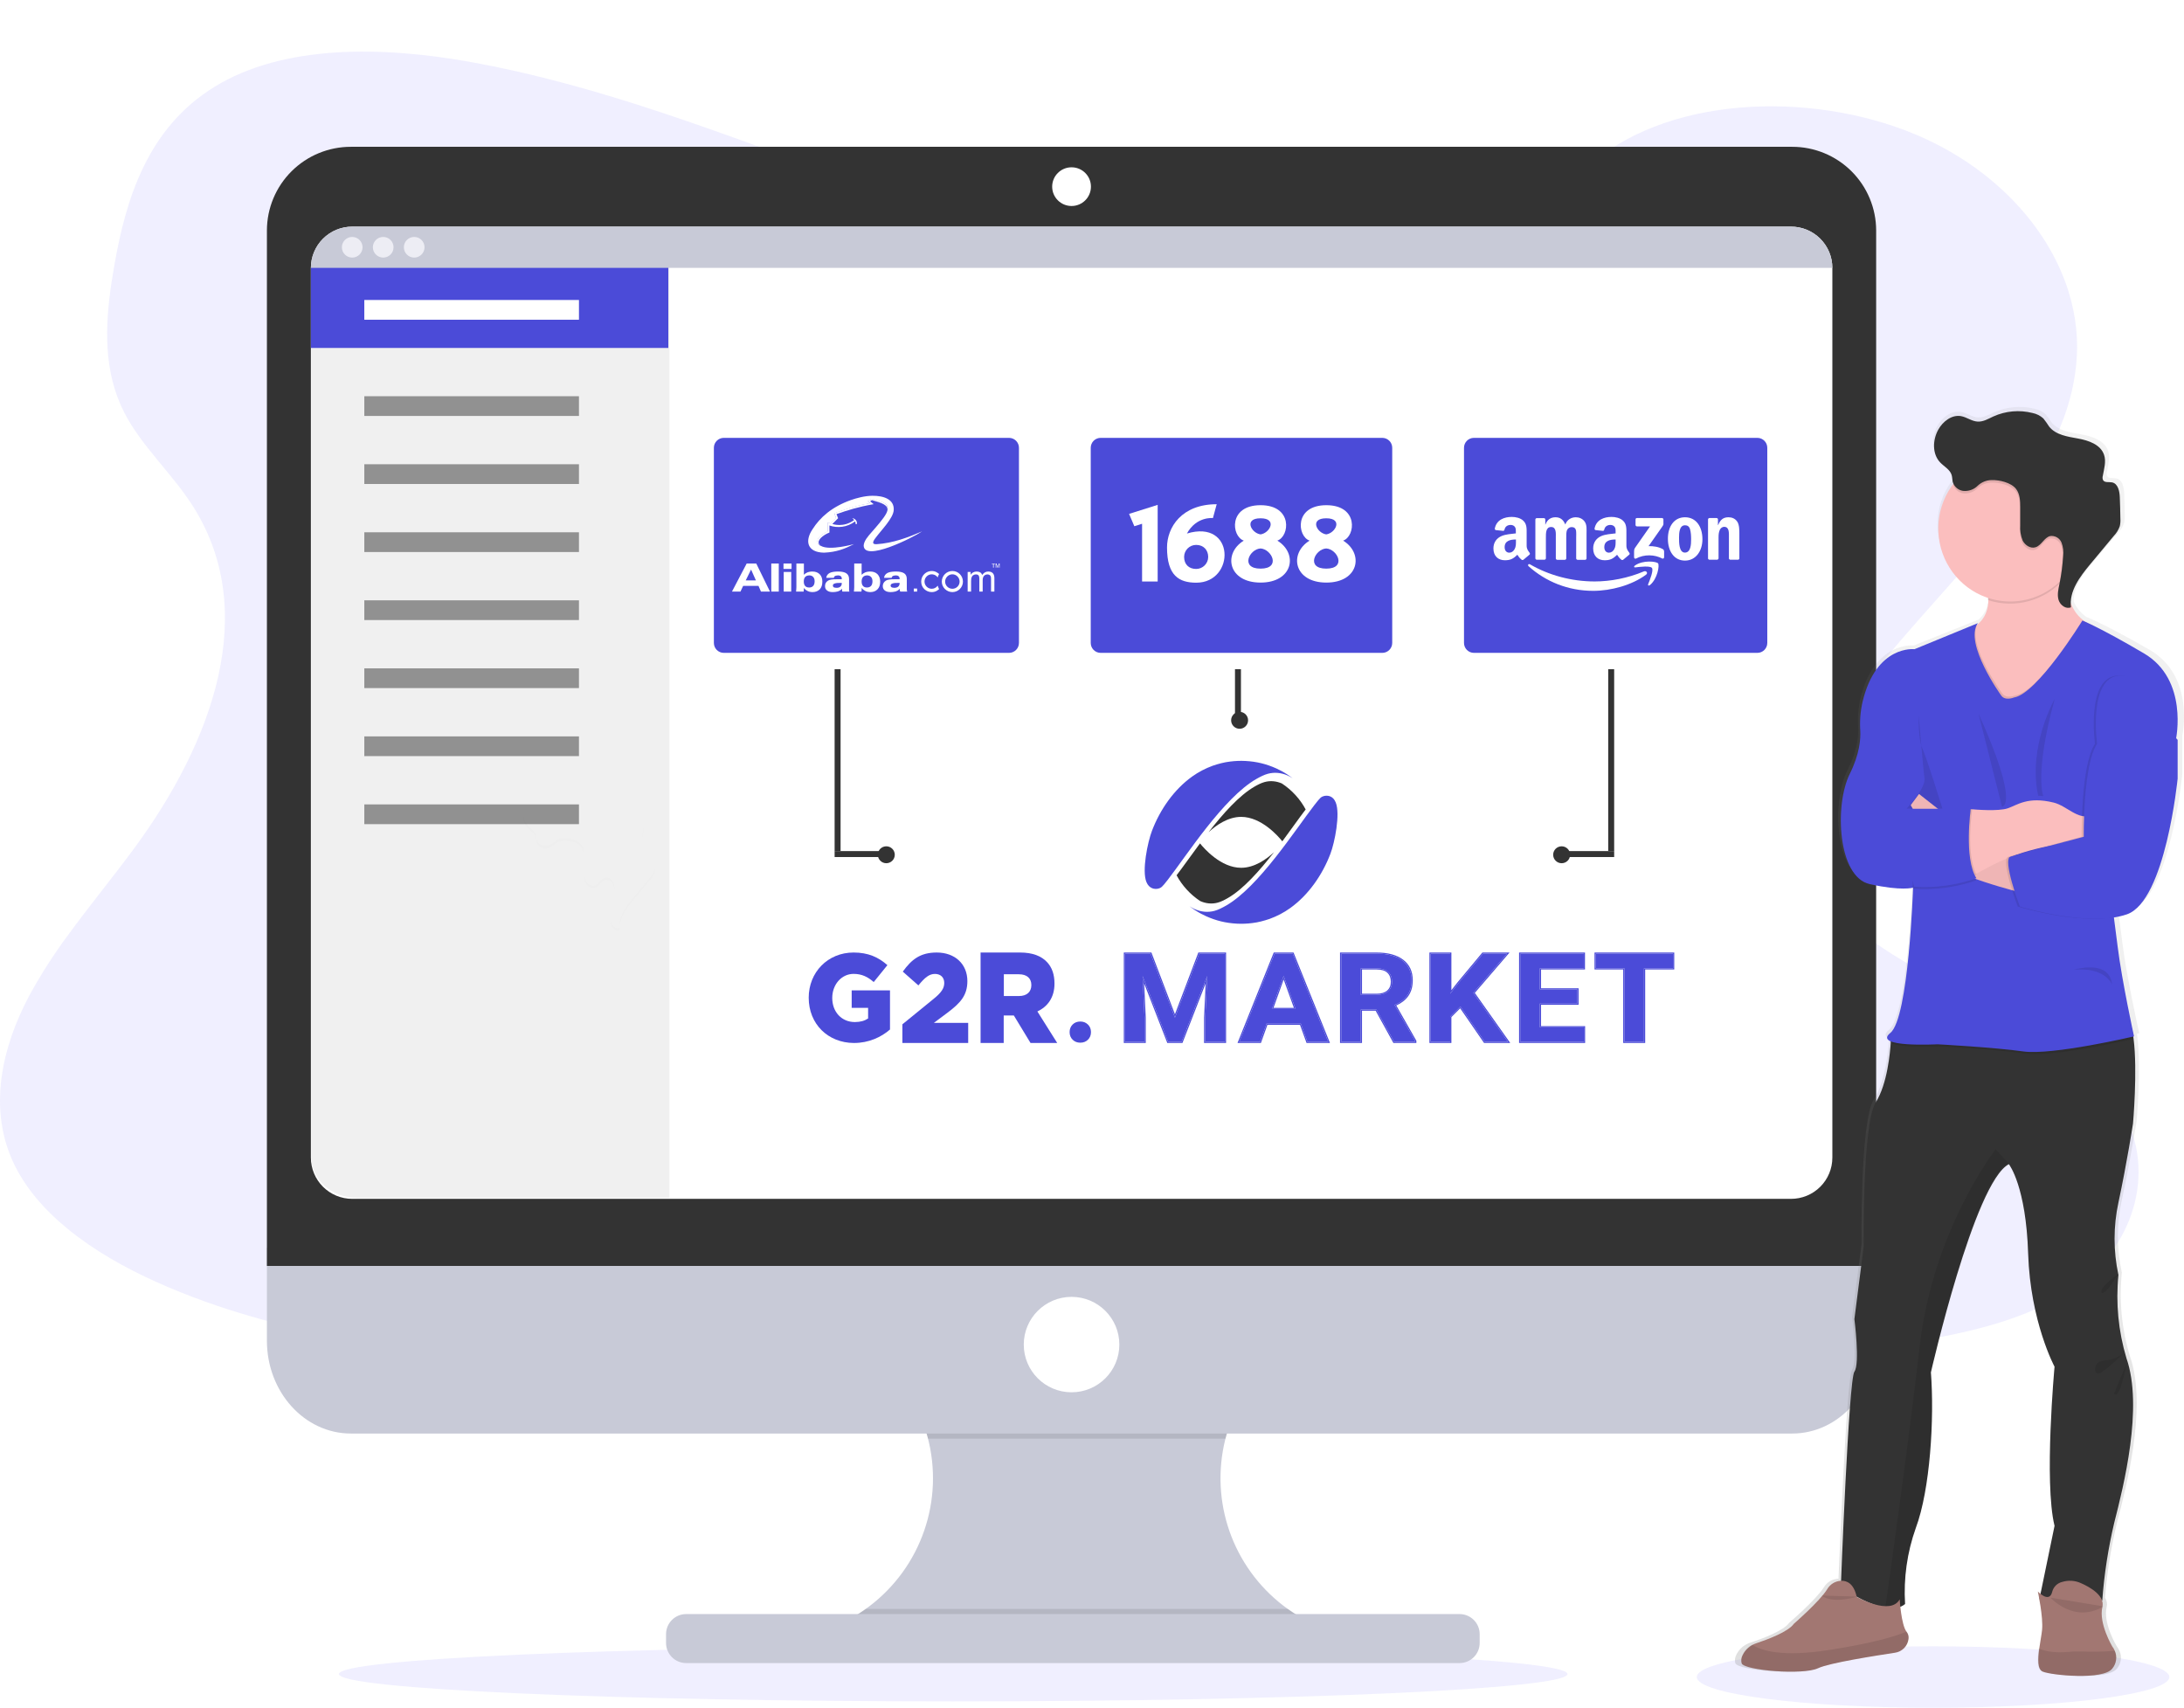 <svg width="1100" height="860" viewBox="0 0 1100 860" fill="none" xmlns="http://www.w3.org/2000/svg">
<g clip-path="url(#clip0)">
<path opacity="0.1" d="M1048.26 645.912C1047.19 646.69 1046.21 647.446 1045.16 648.181C1041.3 650.905 1037.26 653.364 1033.07 655.542C1011.12 667.099 984.048 672.744 957.684 676.579C898.555 685.185 838.189 686.857 778.078 688.498C615.66 692.95 452.847 697.392 290.824 687.134C226.809 683.087 161.385 676.312 103.376 655.542C95.061 652.573 86.91 649.3 78.922 645.721C62.758 638.467 47.234 629.637 34.325 619.092C22.194 609.207 12.357 597.852 6.478 584.942C-5.781 558.058 0.706 527.86 14.704 501.508C20.518 490.847 27.074 480.607 34.325 470.863C45.133 456.025 57.05 441.614 67.922 426.787C106.609 374.082 131.852 307.403 96.142 253.346C85.878 237.816 71.048 224.181 62.684 207.97C52.014 187.231 52.836 164.202 56.229 141.833C56.67 138.993 57.136 136.181 57.626 133.397C63.42 100.228 74.324 64.492 107.942 43.785C142.863 22.269 192.454 23.355 235.792 31.003C303.19 43.018 365.36 68.028 428.191 90.61C491.022 113.191 556.755 133.823 625.807 136.039C686.781 137.999 757.903 123.332 798.371 85.209C837.677 48.184 911.561 45.361 964.811 67.73C1001.36 83.079 1028.63 110.731 1040.14 141.833C1042.47 148.078 1044.14 154.546 1045.14 161.134C1046.06 167.156 1046.36 173.255 1046.04 179.338C1045.88 182.342 1045.57 185.314 1045.14 188.253C1036.24 249.628 972.195 298.04 933.262 352.864C914.239 379.642 900.807 411.81 913.887 440.687C933.839 484.689 1003.22 500.336 1045.12 533.079C1053 539.039 1059.95 546.148 1065.71 554.17C1086.04 583.313 1078.54 622.671 1048.26 645.912Z" fill="#6C63FF"/>
<path opacity="0.1" d="M480.095 856.872C650.965 856.872 789.482 850.701 789.482 843.089C789.482 835.477 650.965 829.306 480.095 829.306C309.225 829.306 170.708 835.477 170.708 843.089C170.708 850.701 309.225 856.872 480.095 856.872Z" fill="#6C63FF"/>
<path d="M663.724 818.846V827.176H416.997V820.412C432.044 814.846 445.098 804.949 454.508 791.973C463.918 778.996 469.259 763.524 469.857 747.516C470.454 731.507 466.281 715.681 457.864 702.042C449.448 688.402 437.167 677.562 422.577 670.895H662.049C647.785 677.414 635.723 687.925 627.323 701.151C618.923 714.378 614.546 729.753 614.724 745.414C614.901 761.074 619.624 776.347 628.322 789.381C637.019 802.414 649.316 812.65 663.724 818.846Z" fill="#C8CAD7"/>
<path opacity="0.1" d="M662.049 670.895C651.043 675.939 641.307 683.377 633.554 692.664C625.8 701.951 620.226 712.852 617.238 724.568H467.399C464.41 712.853 458.834 701.953 451.081 692.666C443.328 683.379 433.592 675.94 422.588 670.895H662.049Z" fill="black"/>
<path d="M134.433 628.459V675.22C134.433 701.039 153.36 721.97 176.715 721.97H902.672C926.027 721.97 944.954 701.039 944.954 675.22V628.459H134.433Z" fill="#C8CAD7"/>
<path opacity="0.1" d="M663.724 818.846V827.176H416.997V820.412C423.761 817.899 430.159 814.496 436.02 810.293H648.595C653.318 813.674 658.39 816.542 663.724 818.846Z" fill="black"/>
<path d="M735.122 812.892H345.599C340.001 812.892 335.463 817.422 335.463 823.011V827.452C335.463 833.041 340.001 837.572 345.599 837.572H735.122C740.72 837.572 745.258 833.041 745.258 827.452V823.011C745.258 817.422 740.72 812.892 735.122 812.892Z" fill="#C8CAD7"/>
<path d="M944.954 116.081C944.94 104.896 940.479 94.174 932.551 86.271C924.622 78.368 913.876 73.93 902.672 73.933H176.747C165.538 73.921 154.783 78.355 146.848 86.259C138.912 94.163 134.447 104.89 134.433 116.081V637.554H944.954V116.081Z" fill="#333333"/>
<path d="M922.89 134.913V582.997C922.892 585.726 922.354 588.429 921.309 590.951C920.263 593.473 918.73 595.764 916.797 597.694C914.863 599.624 912.568 601.155 910.042 602.199C907.516 603.243 904.809 603.779 902.075 603.778H177.398C174.664 603.779 171.956 603.243 169.43 602.199C166.904 601.155 164.609 599.624 162.676 597.694C160.743 595.764 159.209 593.473 158.164 590.951C157.118 588.429 156.581 585.726 156.582 582.997V134.913C156.582 129.402 158.775 124.116 162.679 120.219C166.583 116.321 171.877 114.132 177.398 114.132H902.021C904.759 114.125 907.472 114.657 910.003 115.698C912.535 116.74 914.836 118.269 916.775 120.2C918.713 122.13 920.251 124.423 921.301 126.948C922.35 129.473 922.89 132.18 922.89 134.913Z" fill="white"/>
<path d="M539.704 103.747C545.095 103.747 549.466 99.384 549.466 94.001C549.466 88.618 545.095 84.255 539.704 84.255C534.312 84.255 529.941 88.618 529.941 94.001C529.941 99.384 534.312 103.747 539.704 103.747Z" fill="white"/>
<path d="M539.704 701.199C552.998 701.199 563.774 690.44 563.774 677.169C563.774 663.897 552.998 653.139 539.704 653.139C526.411 653.139 515.634 663.897 515.634 677.169C515.634 690.44 526.411 701.199 539.704 701.199Z" fill="white"/>
<path d="M337.148 134.646V603.319H180.017C176.972 603.321 173.958 602.796 171.145 601.775C168.332 600.754 165.776 599.257 163.623 597.37C161.471 595.483 159.763 593.242 158.599 590.775C157.435 588.309 156.836 585.666 156.838 582.997V144.803L157.681 142.042L159.939 134.646H337.148Z" fill="#F0F0F0"/>
<path d="M336.615 132.091V175.23H156.582V134.914L157.34 132.091H336.615Z" fill="#4B4BD8"/>
<path d="M922.89 134.913H156.582C156.582 132.185 157.121 129.483 158.167 126.962C159.213 124.442 160.746 122.151 162.679 120.223C164.613 118.294 166.907 116.764 169.433 115.721C171.958 114.677 174.665 114.141 177.398 114.143H902.021C904.759 114.134 907.471 114.665 910.003 115.705C912.534 116.745 914.835 118.274 916.774 120.204C918.713 122.133 920.251 124.426 921.301 126.95C922.35 129.474 922.89 132.18 922.89 134.913Z" fill="#C8CAD7"/>
<path d="M177.398 129.726C180.273 129.726 182.604 127.399 182.604 124.528C182.604 121.657 180.273 119.33 177.398 119.33C174.522 119.33 172.191 121.657 172.191 124.528C172.191 127.399 174.522 129.726 177.398 129.726Z" fill="#EDEDF4"/>
<path d="M193.007 129.726C195.882 129.726 198.214 127.399 198.214 124.528C198.214 121.657 195.882 119.33 193.007 119.33C190.131 119.33 187.8 121.657 187.8 124.528C187.8 127.399 190.131 129.726 193.007 129.726Z" fill="#EDEDF4"/>
<path d="M208.616 129.726C211.491 129.726 213.822 127.399 213.822 124.528C213.822 121.657 211.491 119.33 208.616 119.33C205.74 119.33 203.409 121.657 203.409 124.528C203.409 127.399 205.74 129.726 208.616 129.726Z" fill="#EDEDF4"/>
<path d="M291.601 151.083H183.49V161.021H291.601V151.083Z" fill="white"/>
<path opacity="0.5" d="M291.601 199.548H183.49V209.486H291.601V199.548Z" fill="#333333"/>
<path opacity="0.5" d="M291.601 233.814H183.49V243.752H291.601V233.814Z" fill="#333333"/>
<path opacity="0.5" d="M291.601 268.08H183.49V278.018H291.601V268.08Z" fill="#333333"/>
<path opacity="0.5" d="M291.601 302.337H183.49V312.275H291.601V302.337Z" fill="#333333"/>
<path opacity="0.5" d="M291.601 336.604H183.49V346.542H291.601V336.604Z" fill="#333333"/>
<path opacity="0.5" d="M291.601 370.869H183.49V380.807H291.601V370.869Z" fill="#333333"/>
<path opacity="0.5" d="M291.601 405.125H183.49V415.063H291.601V405.125Z" fill="#333333"/>
<g opacity="0.1">
<path opacity="0.1" d="M323.545 421.892C323.55 421.849 323.55 421.806 323.545 421.764C324.043 419.901 324.304 417.983 324.323 416.055C324.162 417.597 323.902 419.126 323.545 420.635C323.449 421.048 323.449 421.478 323.545 421.892Z" fill="black"/>
<path opacity="0.1" d="M308.832 445.452C309.228 446.361 309.438 447.338 309.451 448.328C309.566 446.963 309.354 445.59 308.832 444.323C308.514 443.551 307.95 442.906 307.226 442.488C306.502 442.07 305.66 441.902 304.831 442.012C302.697 442.513 301.748 445.325 299.635 445.996C297.854 446.56 295.901 445.293 295.048 443.631C294.328 441.9 294.028 440.024 294.173 438.156C294.173 436.026 294.173 433.949 294.173 431.85C294.173 429.56 294.098 427.089 292.679 425.289C290.919 423.041 286.79 422.093 284.026 422.157C282.19 422.178 280.43 422.889 279.097 424.149C278.423 424.823 277.607 425.339 276.708 425.658C275.809 425.976 274.85 426.091 273.901 425.992C273.061 425.868 272.274 425.507 271.631 424.953C270.989 424.398 270.518 423.672 270.274 422.86C270.06 422.051 270.124 421.188 269.879 420.378C269.292 418.397 267.179 417.375 265.76 415.873C264.437 414.408 263.68 412.519 263.627 410.547C263.525 411.711 263.662 412.884 264.029 413.993C264.396 415.103 264.985 416.127 265.76 417.002C267.179 418.504 269.292 419.537 269.879 421.518C270.124 422.317 270.06 423.19 270.274 424C270.522 424.81 270.995 425.533 271.636 426.087C272.278 426.64 273.063 427.003 273.901 427.132C274.851 427.229 275.81 427.113 276.709 426.792C277.608 426.472 278.424 425.954 279.097 425.278C280.436 424.037 282.188 423.335 284.016 423.308C286.779 423.222 290.908 424.202 292.668 426.439C294.087 428.239 294.151 430.7 294.162 433.001C294.162 435.131 294.162 437.208 294.162 439.306C294.017 441.178 294.317 443.058 295.037 444.792C295.89 446.454 297.843 447.711 299.625 447.146C301.759 446.475 302.665 443.674 304.821 443.162C305.648 443.052 306.489 443.217 307.214 443.631C307.939 444.044 308.507 444.684 308.832 445.452Z" fill="black"/>
<path opacity="0.1" d="M329.562 438.518C329.1 439.811 328.373 440.993 327.429 441.991C324.64 445.314 321.863 448.641 319.096 451.971C315.596 456.179 311.884 461.047 312.15 466.415C312.406 461.494 315.842 457.02 319.096 453.111L327.429 443.12C328.373 442.126 329.1 440.947 329.562 439.658C329.768 438.75 329.84 437.817 329.776 436.889C329.77 437.438 329.698 437.986 329.562 438.518Z" fill="black"/>
<path opacity="0.1" d="M307.819 464.733C307.681 464.293 307.595 463.839 307.563 463.38C307.493 464.216 307.579 465.058 307.819 465.862C308.384 467.694 310.465 469.196 312.214 468.418C312.214 468.045 312.14 467.673 312.129 467.353C310.401 468.045 308.341 466.522 307.819 464.733Z" fill="black"/>
</g>
<path opacity="0.1" d="M973.601 860.067C1039.32 860.067 1092.6 853.143 1092.6 844.601C1092.6 836.059 1039.32 829.135 973.601 829.135C907.882 829.135 854.607 836.059 854.607 844.601C854.607 853.143 907.882 860.067 973.601 860.067Z" fill="#6C63FF"/>
<path d="M1082.6 327.221C1059.53 313.963 1050.75 310.678 1050.75 310.663L1050.28 310.33C1047.76 308.402 1045.76 305.879 1044.46 302.99C1044.46 302.46 1044.46 301.93 1044.46 301.476V301.627C1044.84 294.605 1049.83 288.233 1054.57 282.663C1058.62 277.911 1062.66 273.163 1066.71 268.421C1068.1 266.98 1069.17 265.256 1069.83 263.366C1070.08 262.376 1070.19 261.358 1070.16 260.339C1070.16 259.915 1070.16 259.506 1070.16 259.098C1070.16 255.556 1070 252.014 1069.88 248.503C1069.75 245.4 1068.97 241.511 1065.86 240.936C1064.25 240.603 1062.13 241.178 1061.31 239.8C1061.01 239.238 1060.93 238.585 1061.1 237.969C1061.1 237.969 1061.1 238.06 1061.1 238.105C1061.09 238.05 1061.09 237.994 1061.1 237.939C1061.69 235.551 1062.08 233.115 1062.25 230.659C1062.3 229.413 1062.13 228.167 1061.75 226.981C1059.94 221.85 1053.77 219.746 1048.31 218.778C1042.85 217.809 1036.73 216.977 1033.3 212.724C1032.36 211.305 1031.35 209.936 1030.27 208.622C1028.68 207.225 1026.75 206.275 1024.67 205.867C1017.9 204.193 1010.76 204.816 1004.38 207.638C1001.74 208.819 999.09 210.393 996.194 210.226C993.298 210.06 990.614 207.956 987.642 207.457C982.85 206.639 978.255 210.166 975.89 214.328C974.487 216.798 973.741 219.586 973.721 222.425C973.721 222.577 973.721 222.743 973.721 222.895C973.662 225.947 974.78 228.906 976.845 231.158C978.907 233.307 981.986 234.776 982.911 237.591C983.259 238.741 983.184 239.982 983.487 241.132C983.487 241.284 983.578 241.42 983.623 241.571L983.457 241.768C978.531 248.095 975.863 255.883 975.875 263.896C975.922 271.675 978.445 279.239 983.078 285.496C987.711 291.752 994.215 296.378 1001.65 298.706C1001.65 299.054 1001.65 299.418 1001.65 299.796C1001.76 302.068 1001.36 304.335 1000.5 306.439C999.633 308.543 998.32 310.434 996.649 311.98L963.926 325.087C963.926 325.087 944.213 322.756 937.116 351.498C935.978 356.267 935.569 361.181 935.903 366.073C936.161 370.417 935.554 378.045 930.505 387.913C922.422 403.714 924.257 439.963 940.786 443.55C956.389 446.94 962.5 445.532 963.137 445.366V446.001C962.879 452.812 960.408 511.476 951.415 518.65C948.913 520.602 949.383 521.934 951.415 522.827C951.415 522.827 951.415 523.206 951.415 523.887C951.142 528.185 949.747 544.516 943.727 553.824C936.813 564.555 937.601 626.609 937.601 626.609L932.84 663.221C932.84 663.221 935.766 685.833 932.84 689.783C930.216 693.309 926.774 776.977 925.986 795.108H925.683C924.243 795.195 922.846 795.632 921.614 796.381C920.383 797.131 919.353 798.169 918.616 799.407C914.704 805.673 901.208 817.221 901.208 817.221C898.282 821.383 887.424 825.363 881.692 827.24C880.925 827.486 880.184 827.805 879.478 828.194C877.332 829.36 875.608 831.171 874.55 833.37C874.177 834.017 873.94 834.733 873.851 835.474C873.762 836.215 873.825 836.967 874.035 837.683C875.551 841.271 905.985 843.737 913.688 840.196C919.753 837.381 943.773 833.658 953.751 832.205C955.561 831.977 957.244 831.154 958.535 829.866C959.825 828.578 960.65 826.898 960.878 825.091C960.973 824.468 960.942 823.831 960.786 823.22C960.629 822.609 960.351 822.036 959.968 821.534C958.057 819.173 957.072 812.726 956.632 808.518C957.442 808.187 958.198 807.738 958.876 807.186C958.057 794.141 959.931 781.067 964.38 768.773C971.72 749.4 973.934 713.5 972.099 690.161C972.099 690.161 994.496 593.947 1012.13 584.972C1012.4 585.305 1020.96 596.263 1022.05 630.196C1023.14 664.659 1035.62 687.271 1035.62 687.271C1035.62 687.271 1030.12 745.783 1035.62 767.684L1028.39 802.176C1028.09 801.929 1027.8 801.667 1027.52 801.389C1027.52 801.389 1027.73 802.358 1028.04 803.887L1027.89 804.613L1028.19 804.689C1029.01 809.002 1030.22 816.525 1029.71 820.944C1029.42 823.472 1028.72 826.907 1028.19 830.298C1027.43 835.61 1027.22 840.771 1030.02 841.891C1034.57 843.737 1061.61 846.265 1066.21 840.378C1067.24 839.171 1067.91 837.701 1068.14 836.133C1068.38 834.566 1068.17 832.964 1067.54 831.508C1067.21 830.696 1066.76 829.937 1066.21 829.253C1066.21 829.253 1059.03 817.554 1061.06 809.305C1061.25 808.501 1061.27 807.667 1061.12 806.855C1060.97 806.043 1060.66 805.27 1060.2 804.583C1061.25 791.525 1063.36 778.573 1066.49 765.852C1071.04 748.583 1080.78 710.715 1073.65 685.802C1073.38 684.834 1073.07 683.865 1072.74 682.927C1068.62 669.331 1067.25 655.056 1068.69 640.927C1066.04 628.866 1066.04 616.375 1068.69 604.315C1073.06 584.231 1076.14 564.555 1076.14 564.555C1076.14 564.555 1078.56 537.993 1076.44 521.707L1076.3 520.663L1077.46 520.406C1077.46 520.406 1071.22 492.769 1069.01 475.182C1068.5 471.02 1067.81 465.768 1067.07 460.153C1069.1 459.804 1071.11 459.298 1073.06 458.639C1092.89 451.813 1099.13 390.062 1099.13 390.062V370.477C1099.13 370.477 1105.74 340.555 1082.6 327.221ZM934.857 803.978L933.886 803.463L934.857 803.978Z" fill="url(#paint0_linear)"/>
<path d="M1071.01 684.02C1079.63 708.711 1069.49 748.781 1064.92 766.675C1061.85 779.613 1059.81 792.775 1058.84 806.034C1048.34 807.797 1037.6 807.551 1027.19 805.307L1034.8 768.461C1029.41 746.632 1034.8 688.304 1034.8 688.304C1034.8 688.304 1022.63 665.748 1021.5 631.4C1020.44 597.596 1012.07 586.666 1011.79 586.318C994.405 595.31 972.527 691.181 972.527 691.181C974.322 714.433 972.162 750.22 964.92 769.551C960.555 781.822 958.718 794.843 959.519 807.836C957.008 809.94 953.509 810.303 949.736 809.698C939.466 808.048 927.158 799.237 927.158 799.237C927.158 799.237 931.114 694.783 933.989 690.817C936.865 686.851 933.989 664.34 933.989 664.34L938.66 627.842C938.66 627.842 937.945 565.942 944.746 555.179C950.649 545.899 952.003 529.61 952.277 525.341C952.277 524.66 952.277 524.282 952.277 524.282L962.683 511.884C962.683 511.884 1063.39 504.314 1070.93 511.884C1072.79 513.73 1073.97 517.939 1074.61 523.207C1076.68 539.435 1074.31 565.912 1074.31 565.912C1074.31 565.912 1071.27 585.591 1066.98 605.619C1064.38 617.648 1064.38 630.089 1066.98 642.118C1065.57 656.213 1066.94 670.446 1071.01 684.02Z" fill="#333333"/>
<path d="M1063.87 840.359C1059.43 846.256 1033.31 843.761 1028.86 841.871C1026.14 840.737 1026.35 835.61 1027.09 830.318C1027.55 826.946 1028.23 823.513 1028.5 821.018C1029.22 814.576 1026.38 801.525 1026.38 801.525C1026.38 801.525 1032.25 807.786 1033.66 801.525C1033.99 800.331 1034.63 799.25 1035.52 798.397C1036.42 797.544 1037.53 796.953 1038.73 796.686C1041.77 795.76 1045.05 795.964 1047.96 797.261C1052.58 799.272 1060.28 803.567 1058.89 809.359C1056.94 817.57 1063.87 829.214 1063.87 829.214C1064.41 829.898 1064.84 830.657 1065.16 831.467C1065.79 832.924 1066 834.527 1065.77 836.097C1065.54 837.667 1064.88 839.142 1063.87 840.359Z" fill="#A27772"/>
<path opacity="0.1" d="M1063.86 840.328C1059.4 846.276 1033.13 843.759 1028.65 841.853C1025.91 840.709 1026.12 835.538 1026.86 830.2C1029.68 831.527 1034.43 832.641 1042.47 831.893C1044.34 831.71 1046.22 831.649 1048.1 831.71C1053.79 831.979 1059.49 831.867 1065.16 831.375C1065.79 832.843 1066 834.456 1065.77 836.036C1065.54 837.617 1064.88 839.102 1063.86 840.328Z" fill="black"/>
<path opacity="0.1" d="M972.334 690.858C974.128 714.174 971.969 750.057 964.734 769.441C960.373 781.746 958.537 794.802 959.337 807.83C956.829 809.94 953.333 810.304 949.563 809.697C951.737 794.518 960.964 729.353 966.892 677.85C973.626 619.182 1005.15 578.82 1005.15 578.82L1011.45 585.727C994.192 594.728 972.334 690.858 972.334 690.858Z" fill="black"/>
<path d="M1054.12 314.882L1049.71 336.296L1028.11 372.178L1001.48 360.927C1001.48 360.927 965.259 323.444 988.013 318.098C990.741 317.523 993.317 316.391 995.578 314.776C1000.04 311.438 1001.45 306.606 1001.48 301.864C1001.3 296.551 1000.04 291.328 997.778 286.505L1044.37 272.053C1042.44 278.1 1041.32 284.37 1041.03 290.704C1040.67 303.238 1045.38 309.43 1049.25 312.375C1050.69 313.524 1052.34 314.376 1054.12 314.882Z" fill="#FBBEBE"/>
<path opacity="0.1" d="M1043.45 272.053C1041.56 278.169 1040.45 284.51 1040.16 290.917C1035.51 296.517 1029.32 300.582 1022.38 302.593C1015.45 304.604 1008.08 304.468 1001.22 302.204C1001.04 296.831 999.801 291.549 997.575 286.67L1043.45 272.053Z" fill="black"/>
<path d="M1048.79 266.196C1048.79 273.464 1046.66 280.569 1042.67 286.612C1038.69 292.655 1033.02 297.365 1026.39 300.146C1019.77 302.928 1012.47 303.656 1005.44 302.238C998.399 300.82 991.935 297.32 986.862 292.18C981.788 287.041 978.334 280.493 976.934 273.365C975.534 266.236 976.253 258.848 978.998 252.133C981.744 245.418 986.393 239.678 992.359 235.641C998.324 231.603 1005.34 229.447 1012.51 229.447C1017.28 229.435 1022 230.378 1026.41 232.22C1030.81 234.063 1034.82 236.769 1038.19 240.184C1041.56 243.599 1044.23 247.654 1046.05 252.118C1047.87 256.582 1048.8 261.366 1048.79 266.196Z" fill="#FBBEBE"/>
<path opacity="0.1" d="M1054.12 315.031L1049.71 336.39L1028.11 372.18L1001.48 360.958C1001.48 360.958 965.259 323.571 988.013 318.239C990.741 317.665 993.317 316.536 995.578 314.925C991.467 326.057 1008.43 349.209 1008.43 349.209C1010.4 352.071 1014.94 350.278 1014.94 350.278C1025.85 348.651 1045.98 317.682 1049.25 312.53C1050.69 313.676 1052.34 314.527 1054.12 315.031Z" fill="black"/>
<path opacity="0.1" d="M1074.39 523.245C1068.04 524.769 1032.93 532.526 1019.63 530.575C1004.98 528.411 976.473 526.979 976.473 526.979C976.473 526.979 958.329 527.954 952.764 525.455C952.764 524.769 952.764 524.388 952.764 524.388L963.107 511.906C963.107 511.906 1063.19 504.286 1070.69 511.906C1072.65 513.705 1073.71 517.926 1074.39 523.245Z" fill="black"/>
<path d="M1007.91 350.254C1007.91 350.254 989.034 324.058 996.15 313.85L964.251 326.956C964.251 326.956 945.054 324.62 938.136 353.318C937.027 358.093 936.624 363.004 936.94 367.895C937.197 372.218 936.606 379.833 931.686 389.693C923.814 405.468 925.63 441.69 941.708 445.27C957.787 448.85 963.54 447.06 963.54 447.06C963.54 447.06 961.39 512.679 952.094 520.203C942.799 527.726 975.818 525.936 975.818 525.936C975.818 525.936 1004.34 527.453 1019.01 529.531C1033.68 531.609 1074.83 521.947 1074.83 521.947C1074.83 521.947 1068.77 494.34 1066.59 476.775C1064.41 459.21 1059.45 421.804 1059.45 421.804L1095.95 372.264C1095.95 372.264 1102.38 342.321 1079.84 329.064C1057.3 315.807 1048.81 312.53 1048.81 312.53C1048.81 312.53 1026.1 349.496 1014.35 351.286C1014.35 351.316 1009.87 353.136 1007.91 350.254Z" fill="#4B4BD8"/>
<path opacity="0.1" d="M966.391 360.461C966.391 360.461 966.038 372.269 968.219 376.916C970.4 381.563 978.371 407.328 978.371 407.328H960.233C960.233 407.328 970.031 396.959 969.309 391.948C968.588 386.937 966.391 360.461 966.391 360.461Z" fill="black"/>
<path d="M1019.47 449.936C1019.47 449.936 979.906 440.295 976.222 432.09C972.539 423.884 962.367 405.479 962.367 405.479L966.535 399.873L985.788 414.984C985.788 414.984 1008.72 433.117 1019.47 434.991C1030.22 436.865 1019.47 449.936 1019.47 449.936Z" fill="#FBBEBE"/>
<path opacity="0.05" d="M1019.47 449.936C1019.47 449.936 979.906 440.295 976.222 432.09C972.539 423.884 962.367 405.479 962.367 405.479L966.535 399.873L985.788 414.984C985.788 414.984 1008.72 433.117 1019.47 434.991C1030.22 436.865 1019.47 449.936 1019.47 449.936Z" fill="black"/>
<path d="M1054.12 403.293V424.478H1050.61C1033.31 424.478 1016.3 428.762 1001.17 436.926L994.617 440.457L992.848 441.414L981.571 416.728L992.125 407.527H992.663C995.248 407.766 1006.4 408.664 1011.12 407.123C1015.85 405.582 1021.2 400.929 1034.42 404.22C1040.94 405.836 1046.49 412.943 1052.88 410.728L1054.12 403.293Z" fill="#FBBEBE"/>
<path opacity="0.1" d="M1088.55 364.565L1095.73 372.618V392.115C1095.73 392.115 1089.66 453.666 1070.25 460.462C1050.84 467.259 1016.26 456.527 1016.26 456.527C1016.26 456.527 1007.31 432.912 1011.49 431.474C1015.67 430.035 1048.45 421.422 1048.45 421.422C1048.45 421.422 1047.98 385.319 1055.17 374.586C1055.17 374.586 1050.51 340.95 1066.65 340.239C1082.79 339.527 1088.55 364.565 1088.55 364.565Z" fill="black"/>
<path d="M1089.62 364.565L1096.8 372.618V392.115C1096.8 392.115 1090.72 453.666 1071.3 460.462C1051.88 467.259 1017.32 456.527 1017.32 456.527C1017.32 456.527 1008.38 432.912 1012.56 431.474C1016.73 430.035 1049.51 421.422 1049.51 421.422C1049.51 421.422 1049.05 385.319 1056.23 374.586C1056.23 374.586 1051.56 340.95 1067.72 340.239C1083.88 339.527 1089.62 364.565 1089.62 364.565Z" fill="#4B4BD8"/>
<path opacity="0.1" d="M1038.77 281.436C1039.09 279.086 1038.81 276.694 1037.96 274.481C1037.52 273.388 1036.72 272.474 1035.71 271.883C1034.69 271.292 1033.51 271.057 1032.35 271.216C1029.34 271.926 1027.99 275.903 1025.02 276.855C1022.51 277.657 1019.76 275.872 1018.56 273.514C1017.56 271.055 1017.13 268.394 1017.33 265.742C1017.33 262.719 1017.33 259.77 1017.33 256.777C1017.33 253.526 1017.23 250.018 1015.23 247.463C1012.75 244.288 1006.94 242.927 1003.07 243.033C1000.48 243.06 997.999 244.064 996.113 245.845C995.166 246.805 994.018 247.54 992.753 247.995C991.487 248.45 990.137 248.614 988.801 248.476C987.622 248.294 986.519 247.78 985.618 246.993C984.717 246.207 984.056 245.18 983.71 244.031C983.703 243.991 983.703 243.95 983.71 243.91C986.727 239.894 990.538 236.551 994.902 234.091C999.266 231.632 1004.09 230.109 1009.07 229.62C1014.04 229.13 1019.07 229.685 1023.82 231.248C1028.58 232.811 1032.96 235.349 1036.69 238.702C1040.42 242.055 1043.42 246.149 1045.5 250.728C1047.58 255.307 1048.7 260.27 1048.78 265.305C1048.86 270.34 1047.91 275.338 1045.98 279.983C1044.04 284.627 1041.18 288.818 1037.56 292.292C1038.16 288.698 1038.56 285.074 1038.77 281.436Z" fill="black"/>
<path d="M988.684 247.224C987.496 247.04 986.384 246.525 985.475 245.739C984.566 244.953 983.896 243.927 983.542 242.778C983.255 241.629 983.33 240.389 982.982 239.255C982.15 236.442 979.156 234.975 977.145 232.843C973.122 228.578 973.379 221.546 976.222 216.405C978.536 212.261 982.997 208.768 987.671 209.569C990.559 210.083 993.054 212.14 995.988 212.321C998.922 212.503 1001.39 210.93 1003.96 209.751C1010.15 206.945 1017.12 206.326 1023.71 207.996C1025.74 208.399 1027.62 209.345 1029.15 210.734C1030.2 212.041 1031.16 213.404 1032.06 214.817C1035.38 219.066 1041.36 219.898 1046.67 220.866C1051.98 221.834 1057.99 223.89 1059.73 229.047C1060.9 232.434 1059.73 236.109 1059.11 239.633C1058.88 240.355 1058.93 241.138 1059.25 241.826C1060.08 243.202 1062.15 242.627 1063.79 242.945C1066.81 243.58 1067.57 247.481 1067.67 250.506C1067.81 254.014 1067.91 257.543 1067.96 261.092C1068.05 262.405 1067.95 263.724 1067.66 265.009C1067.01 266.841 1065.98 268.515 1064.63 269.923L1052.82 284.108C1047.59 290.399 1042.04 297.719 1043.08 305.84C1040.6 306.944 1037.67 304.811 1036.85 302.21C1036.04 299.609 1036.69 296.827 1037.25 294.165C1038.2 289.562 1038.82 284.898 1039.11 280.207C1039.42 277.851 1039.14 275.453 1038.29 273.235C1037.84 272.14 1037.04 271.226 1036.01 270.635C1034.98 270.043 1033.79 269.809 1032.62 269.969C1029.59 270.68 1028.25 274.657 1025.25 275.61C1022.73 276.426 1019.96 274.627 1018.75 272.267C1017.74 269.806 1017.32 267.146 1017.51 264.494V255.527C1017.51 252.275 1017.4 248.767 1015.39 246.211C1012.91 243.035 1007.04 241.674 1003.14 241.78C1000.54 241.807 998.039 242.811 996.14 244.593C995.176 245.566 994.005 246.308 992.713 246.763C991.422 247.219 990.045 247.377 988.684 247.224Z" fill="#333333"/>
<path opacity="0.1" d="M996.508 359.397L1008.34 406.265C1008.34 406.265 1017.64 406.219 996.508 359.397Z" fill="black"/>
<path opacity="0.1" d="M1034.92 351.94C1034.92 351.94 1021.2 375.941 1026.56 400.742L1029.1 400.938C1029.1 400.938 1024.55 389.452 1034.92 351.94Z" fill="black"/>
<path opacity="0.1" d="M1044.52 488.406C1044.52 488.406 1062.42 482.852 1063.72 495.737C1063.72 495.737 1060.34 486.898 1044.52 488.406Z" fill="black"/>
<path opacity="0.1" d="M992.537 408.395C992.537 408.395 988.911 433.365 995.441 443.353C985.195 446.898 974.32 448.351 963.482 447.623L961.3 408.395H992.537Z" fill="black"/>
<path opacity="0.1" d="M995.441 440.45L993.56 441.413L981.571 416.583L992.792 407.328H993.364C993.184 408.532 990.06 429.916 995.441 440.45Z" fill="black"/>
<path d="M992.597 407.328C992.597 407.328 989.046 432.299 995.441 442.287C985.407 445.831 974.756 447.284 964.142 446.557L951.697 407.328H992.597Z" fill="#4B4BD8"/>
<path d="M961.252 825.427C961.048 827.181 960.258 828.817 959.009 830.077C957.759 831.337 956.121 832.149 954.352 832.385C944.717 833.872 921.462 837.44 915.6 840.206C908.084 843.729 878.651 841.261 877.223 837.752C877.023 837.048 876.965 836.311 877.052 835.584C877.14 834.857 877.372 834.154 877.734 833.515C878.421 832.117 879.387 830.869 880.572 829.847C881.758 828.826 883.139 828.051 884.634 827.568C890.196 825.725 900.688 821.844 903.514 817.771C903.514 817.771 916.592 806.442 920.32 800.331C921.02 799.126 922.011 798.11 923.204 797.376C924.398 796.642 925.757 796.212 927.159 796.124C930.271 795.975 933.728 797.536 935.156 804.271C935.156 804.271 952.203 813.89 956.818 805.46C956.818 805.46 957.524 818.41 960.35 821.963C960.724 822.453 960.996 823.012 961.151 823.606C961.306 824.201 961.34 824.82 961.252 825.427Z" fill="#A27772"/>
<path opacity="0.1" d="M961.246 825.23C961.042 827.004 960.253 828.66 959.003 829.935C957.754 831.21 956.116 832.032 954.347 832.271C944.712 833.776 921.459 837.387 915.597 840.185C908.082 843.751 878.651 841.254 877.223 837.703C877.023 836.989 876.965 836.244 877.052 835.508C877.14 834.772 877.372 834.061 877.734 833.415C878.747 831.251 880.414 829.462 882.499 828.299C887.309 831.489 897.981 834.618 921.459 830.947C943.856 827.441 954.933 824.011 960.345 821.679C960.724 822.18 961 822.753 961.155 823.363C961.31 823.973 961.341 824.607 961.246 825.23Z" fill="black"/>
<g opacity="0.1">
<path opacity="0.1" d="M1059.29 240.285C1059.3 240.225 1059.3 240.164 1059.29 240.104C1060 237.456 1060.37 234.73 1060.4 231.989C1060.17 234.181 1059.8 236.355 1059.29 238.499C1059.15 239.087 1059.15 239.698 1059.29 240.285Z" fill="black"/>
<path opacity="0.1" d="M1038.38 273.773C1038.94 275.064 1039.24 276.453 1039.26 277.86C1039.42 275.92 1039.12 273.969 1038.38 272.168C1037.93 271.071 1037.13 270.153 1036.1 269.559C1035.07 268.965 1033.87 268.727 1032.69 268.883C1029.66 269.595 1028.31 273.591 1025.31 274.545C1022.78 275.347 1020 273.546 1018.79 271.184C1017.77 268.724 1017.34 266.058 1017.54 263.403C1017.54 260.375 1017.54 257.423 1017.54 254.441C1017.54 251.186 1017.44 247.674 1015.42 245.115C1012.92 241.921 1007.05 240.574 1003.12 240.664C1000.51 240.693 998.013 241.704 996.118 243.495C995.16 244.454 994 245.186 992.723 245.639C991.445 246.092 990.082 246.255 988.733 246.114C987.539 245.938 986.42 245.426 985.507 244.638C984.594 243.849 983.925 242.818 983.578 241.664C983.274 240.513 983.365 239.287 983.016 238.136C982.182 235.32 979.18 233.867 977.163 231.732C975.282 229.65 974.207 226.966 974.13 224.163C973.987 225.818 974.181 227.484 974.703 229.061C975.224 230.638 976.061 232.093 977.163 233.337C979.18 235.472 982.182 236.94 983.016 239.756C983.365 240.891 983.274 242.133 983.578 243.283C983.931 244.434 984.602 245.462 985.514 246.249C986.426 247.036 987.542 247.551 988.733 247.734C990.083 247.873 991.447 247.708 992.724 247.252C994.002 246.796 995.162 246.061 996.118 245.1C998.021 243.336 1000.51 242.338 1003.11 242.299C1007.04 242.178 1012.9 243.571 1015.41 246.75C1017.42 249.309 1017.51 252.806 1017.53 256.076C1017.53 259.103 1017.53 262.055 1017.53 265.038C1017.32 267.698 1017.75 270.37 1018.77 272.834C1019.99 275.196 1022.76 276.982 1025.29 276.18C1028.33 275.226 1029.61 271.245 1032.68 270.518C1033.85 270.362 1035.05 270.596 1036.08 271.184C1037.11 271.772 1037.92 272.681 1038.38 273.773Z" fill="black"/>
<path opacity="0.1" d="M1067.84 263.916C1067.19 265.753 1066.15 267.434 1064.81 268.851C1060.85 273.574 1056.9 278.303 1052.97 283.036C1047.99 289.016 1042.72 295.934 1043.1 303.564C1043.46 296.57 1048.34 290.212 1052.97 284.656L1064.81 270.456C1066.15 269.044 1067.19 267.368 1067.84 265.536C1068.13 264.245 1068.24 262.919 1068.15 261.6C1068.14 262.381 1068.04 263.159 1067.84 263.916Z" fill="black"/>
<path opacity="0.1" d="M1036.94 301.175C1036.74 300.55 1036.62 299.905 1036.57 299.252C1036.48 300.44 1036.6 301.636 1036.94 302.779C1037.74 305.383 1040.7 307.518 1043.19 306.413C1043.19 305.883 1043.08 305.353 1043.07 304.899C1040.61 305.883 1037.68 303.718 1036.94 301.175Z" fill="black"/>
</g>
<path opacity="0.1" d="M917.556 803.571C917.556 803.571 921.475 807.996 935.694 804.091L917.556 803.571Z" fill="black"/>
<path opacity="0.1" d="M1032.78 804.636C1032.78 804.636 1044.59 817.924 1059.46 809.021L1032.78 804.636Z" fill="black"/>
<path opacity="0.1" d="M1066.93 641.666C1066.93 641.666 1058.67 647.144 1058.4 650.277C1058.13 653.41 1062.66 647.996 1062.66 647.996L1066.93 641.666Z" fill="black"/>
<path opacity="0.1" d="M1070.13 681.076C1067.24 683.547 1063.64 684.984 1059.88 685.168C1053.65 685.45 1054.17 693.759 1058.24 691.26C1062.32 688.761 1070.13 681.076 1070.13 681.076Z" fill="black"/>
<path opacity="0.1" d="M1071.19 686.401C1071.19 686.401 1067.66 705.609 1064.79 701.905L1071.19 686.401Z" fill="black"/>
<path fill-rule="evenodd" clip-rule="evenodd" d="M650.977 391.896C650.158 391.356 649.317 390.897 648.416 390.517C645.342 389.178 641.899 388.798 638.559 389.698C636.653 390.217 634.706 391.216 632.739 392.336C616.222 401.829 597.82 430.627 588.168 443.098C587.512 443.957 586.877 444.717 586.303 445.416C585.504 446.376 584.971 446.915 584.131 447.295C582.86 447.855 581.262 447.775 580.258 447.315C578.987 446.755 578.106 445.856 577.43 444.277C575.032 438.522 578.044 424.072 580.196 418.436C584.295 407.664 591.283 397.672 600.402 391.116C603.619 388.798 607.103 387 610.812 385.641C613.701 384.661 616.529 383.902 619.542 383.542C622.124 383.222 624.665 383.102 627.267 383.242C632.841 383.542 637.678 384.701 642.821 387C643.6 387.359 644.563 387.819 645.321 388.239C645.465 388.319 645.752 388.458 645.916 388.558C645.998 388.618 647.248 389.298 648.334 390.017C649.584 390.837 650.772 391.716 650.998 391.896C650.957 391.836 651.141 391.996 650.977 391.896Z" fill="#4B4BD8"/>
<path fill-rule="evenodd" clip-rule="evenodd" d="M670.075 430.009C665.977 440.741 658.989 450.753 649.869 457.308C646.652 459.627 643.168 461.425 639.459 462.784C636.57 463.764 633.742 464.523 630.729 464.883C628.147 465.203 625.606 465.322 623.004 465.183C617.43 464.883 612.593 463.724 607.45 461.425C606.671 461.066 605.708 460.606 604.95 460.186C604.806 460.106 604.519 459.966 604.355 459.866C604.274 459.807 603.023 459.127 601.917 458.408C600.667 457.588 599.478 456.709 599.253 456.529C599.253 456.509 599.171 456.449 599.294 456.529C600.032 457.029 600.831 457.448 601.63 457.808C604.765 459.247 608.29 459.667 611.712 458.727C613.598 458.208 615.565 457.208 617.532 456.089C634.029 446.616 652.39 417.877 662.063 405.387C662.739 404.507 663.374 403.708 663.968 403.008C664.768 402.049 665.3 401.51 666.141 401.13C667.411 400.57 669.01 400.65 670.034 401.11C671.284 401.669 672.104 402.569 672.76 404.148C675.137 409.943 672.227 424.373 670.075 430.009Z" fill="#4B4BD8"/>
<path fill-rule="evenodd" clip-rule="evenodd" d="M641.675 429.191C634.4 438.544 626.183 447.817 618.436 452.274C616.715 453.273 614.973 454.152 613.313 454.592C610.321 455.411 607.206 455.032 604.44 453.772C599.481 450.475 595.403 446.018 592.595 440.822C595.669 436.845 599.747 431.009 604.399 424.754C606.346 427.192 614.871 437.045 625.097 437.045C631.839 437.045 637.822 432.788 641.675 429.191Z" fill="#333333"/>
<path fill-rule="evenodd" clip-rule="evenodd" d="M657.616 407.663C654.543 411.64 650.485 417.476 645.854 423.712C643.948 421.313 635.382 411.401 625.136 411.401C618.496 411.401 612.574 415.558 608.701 419.135C615.935 409.822 624.132 400.609 631.837 396.172C633.558 395.173 635.3 394.293 636.96 393.854C639.89 393.054 642.903 393.394 645.628 394.573C650.649 397.871 654.788 402.387 657.616 407.663Z" fill="#333333"/>
<path d="M407.317 502.462C407.317 489.682 416.898 479.717 429.925 479.717C437.3 479.717 442.47 482.1 446.95 486.071L440.058 494.592C437.094 491.992 434.061 490.476 429.925 490.476C423.86 490.476 419.173 495.819 419.173 502.607C419.173 509.683 423.929 514.738 430.546 514.738C433.372 514.738 435.508 514.088 437.232 512.932V507.589H428.96V498.78H448.26V518.492C443.848 522.32 437.645 525.28 430.063 525.28C417.105 525.208 407.317 515.821 407.317 502.462Z" fill="#4B4BD8"/>
<path d="M454.499 515.878L470.209 503.077C474.137 499.895 475.584 497.725 475.584 495.049C475.584 492.229 473.723 490.493 470.898 490.493C468.073 490.493 465.868 492.229 462.561 496.279L454.705 489.336C459.184 483.116 463.594 479.717 471.794 479.717C480.958 479.717 487.229 485.503 487.229 494.109C487.229 501.269 483.784 505.03 477.513 509.803L470.347 515.155H487.642V525.28H454.499V515.878Z" fill="#4B4BD8"/>
<path d="M493.95 479.717H513.735C520.146 479.717 524.557 481.531 527.383 484.578C529.865 487.262 531.106 490.745 531.106 495.388C531.106 502.353 527.659 506.997 522.489 509.391L532.484 525.28H519.042L510.632 511.422H505.531V525.28H493.881V479.717H493.95ZM513.252 501.628C517.181 501.628 519.456 499.524 519.456 496.114C519.456 492.559 517.043 490.672 513.183 490.672H505.6V501.628H513.252Z" fill="#4B4BD8"/>
<path d="M544.104 514.469C545.647 514.469 546.93 514.973 547.952 515.982C548.974 516.97 549.485 518.242 549.485 519.797C549.485 521.353 548.974 522.635 547.952 523.644C546.93 524.632 545.647 525.126 544.104 525.126C542.543 525.126 541.25 524.621 540.228 523.612C539.225 522.603 538.723 521.332 538.723 519.797C538.723 518.263 539.225 516.991 540.228 515.982C541.25 514.973 542.543 514.469 544.104 514.469Z" fill="#4B4BD8"/>
<path d="M579.496 480.281L591.775 512.508L603.988 480.281H616.924V524.715H607.041V512.569L608.026 491.604L595.123 524.715H588.36L575.49 491.634L576.475 512.569V524.715H566.625V480.281H579.496Z" fill="#4B4BD8"/>
<path d="M655.189 515.56H637.919L634.636 524.715H624.163L641.958 480.281H651.085L668.978 524.715H658.505L655.189 515.56ZM640.579 508.144H652.53L646.521 491.512L640.579 508.144Z" fill="#4B4BD8"/>
<path d="M693.224 508.449H685.377V524.715H675.528V480.281H693.29C698.937 480.281 703.293 481.451 706.357 483.791C709.421 486.131 710.953 489.437 710.953 493.709C710.953 496.741 710.242 499.274 708.819 501.308C707.419 503.322 705.284 504.93 702.417 506.13L712.759 524.288V524.715H702.187L693.224 508.449ZM685.377 501.034H693.323C695.796 501.034 697.711 500.454 699.068 499.294C700.425 498.114 701.104 496.497 701.104 494.442C701.104 492.346 700.458 490.698 699.167 489.498C697.897 488.297 695.938 487.697 693.29 487.697H685.377V501.034Z" fill="#4B4BD8"/>
<path d="M735.528 506.893L730.406 512.02V524.715H720.556V480.281H730.406V500.423L734.74 494.9L746.92 480.281H759.035L742.061 500.026L759.528 524.715H747.807L735.528 506.893Z" fill="#4B4BD8"/>
<path d="M794.473 505.459H775.562V517.361H797.756V524.715H765.712V480.281H797.69V487.697H775.562V498.287H794.473V505.459Z" fill="#4B4BD8"/>
<path d="M842.649 487.697H828.006V524.715H818.157V487.697H803.711V480.281H842.649V487.697Z" fill="#4B4BD8"/>
<path fill-rule="evenodd" clip-rule="evenodd" d="M579.925 479.717L591.773 510.813L603.558 479.717H617.531V525.28H606.434V512.557L607.247 495.263L595.55 525.28H587.934L576.271 495.301L577.083 512.557V525.28H566.018V479.717H579.925ZM575.49 491.634L588.36 524.715H595.123L608.026 491.604L607.041 512.569V524.715H616.924V480.281H603.988L591.775 512.508L579.496 480.281H566.625V524.715H576.475V512.569L575.49 491.634ZM658.505 524.715L655.189 515.56H637.919L634.636 524.715H624.163L641.958 480.281H651.085L668.978 524.715H658.505ZM638.357 516.125L635.074 525.28H623.289L641.536 479.717H651.506L669.854 525.28H658.069L654.753 516.125H638.357ZM652.53 508.144L646.521 491.512L640.579 508.144H652.53ZM641.421 507.58H651.685L646.525 493.295L641.421 507.58ZM712.759 524.288V524.715H702.187L693.224 508.449H685.377V524.715H675.528V480.281H693.29C698.937 480.281 703.293 481.451 706.357 483.791C709.421 486.131 710.953 489.437 710.953 493.709C710.953 496.741 710.242 499.274 708.819 501.308C707.51 503.191 705.559 504.719 702.968 505.89C702.788 505.972 702.604 506.052 702.417 506.13L712.759 524.288ZM703.252 506.39L713.367 524.148V525.28H701.816L692.853 509.014H685.985V525.28H674.92V479.717H693.29C699.019 479.717 703.532 480.903 706.743 483.355C709.971 485.819 711.561 489.298 711.561 493.709C711.561 496.823 710.83 499.469 709.329 501.616C707.951 503.596 705.914 505.183 703.252 506.39ZM698.737 489.897L698.734 489.894C697.622 488.843 695.851 488.262 693.29 488.262H685.985V500.469H693.323C695.696 500.469 697.444 499.914 698.656 498.88C699.865 497.827 700.497 496.371 700.497 494.442C700.497 492.459 699.889 490.968 698.737 489.897ZM699.068 499.294C697.711 500.454 695.796 501.034 693.323 501.034H685.377V487.697H693.29C695.938 487.697 697.897 488.297 699.167 489.498C700.458 490.698 701.104 492.346 701.104 494.442C701.104 496.497 700.425 498.114 699.068 499.294ZM747.807 524.715L735.528 506.893L730.406 512.02V524.715H720.556V480.281H730.406V500.423L734.74 494.9L746.92 480.281H759.035L742.061 500.026L759.528 524.715H747.807ZM742.811 500.059L760.654 525.28H747.475L735.439 507.811L731.013 512.242V525.28H719.949V479.717H731.013V498.691L734.254 494.56L746.623 479.717H760.298L742.811 500.059ZM795.08 506.023H776.169V516.796H798.364V525.28H765.105V479.717H798.298V488.262H776.169V497.722H795.08V506.023ZM775.562 498.287V487.697H797.69V480.281H765.712V524.715H797.756V517.361H775.562V505.459H794.473V498.287H775.562ZM843.257 488.262H828.614V525.28H817.549V488.262H803.103V479.717H843.257V488.262ZM818.157 487.697V524.715H828.006V487.697H842.649V480.281H803.711V487.697H818.157Z" fill="#4B4BD8"/>
<ellipse cx="624.344" cy="362.769" rx="4.268" ry="4.261" fill="#333333"/>
<ellipse cx="446.398" cy="430.483" rx="4.268" ry="4.261" fill="#333333"/>
<ellipse cx="786.543" cy="430.483" rx="4.268" ry="4.261" fill="#333333"/>
<path d="M696.211 220.52H554.363C551.602 220.52 549.363 222.758 549.363 225.52V323.803C549.363 326.565 551.602 328.803 554.363 328.803H696.211C698.972 328.803 701.211 326.565 701.211 323.803V225.52C701.211 222.758 698.972 220.52 696.211 220.52Z" fill="#4B4BD8"/>
<path d="M508.209 220.52H364.554C361.792 220.52 359.554 222.758 359.554 225.52V323.803C359.554 326.565 361.792 328.803 364.554 328.803H508.209C510.971 328.803 513.209 326.565 513.209 323.803V225.52C513.209 222.758 510.971 220.52 508.209 220.52Z" fill="#4B4BD8"/>
<path d="M885.117 220.52H742.365C739.604 220.52 737.365 222.758 737.365 225.52V323.803C737.365 326.565 739.604 328.803 742.365 328.803H885.117C887.878 328.803 890.117 326.565 890.117 323.803V225.52C890.117 222.758 887.878 220.52 885.117 220.52Z" fill="#4B4BD8"/>
<path fill-rule="evenodd" clip-rule="evenodd" d="M413.427 274.852C413.156 274.799 412.833 274.637 412.562 274.422C410.076 271.993 413.266 269.186 416.887 267.567V262.98C417.751 263.466 418.184 263.52 418.238 263.628L421.049 260.822L420.131 258.448C428.293 255.588 431.589 254.508 438.237 253.375L437.048 252.242L439.047 251.109C443.479 252.62 447.695 252.998 446.939 256.775C447.154 254.238 444.02 253.267 439.156 251.865L438.237 252.458L440.021 253.915C432.075 255.318 427.157 256.883 421.318 258.933L422.129 260.984L419.21 263.898C419.697 264.007 424.779 265.787 430.074 262.009C430.128 262.009 430.184 261.956 430.184 261.902C430.021 261.632 429.697 261.362 429.264 260.984C430.778 261.092 431.805 262.495 431.589 263.898H430.885C430.995 263.467 430.885 262.926 430.67 262.603C426.616 265.625 421.805 266.057 417.751 264.654V268.215C415.805 268.917 412.238 271.075 412.292 273.18C412.4 274.204 412.94 274.583 413.427 274.852Z" fill="white"/>
<path fill-rule="evenodd" clip-rule="evenodd" d="M430.137 274.024C425.706 276.289 421.49 278.071 415.003 278.34C406.572 278.179 405.221 272.513 409.221 266.576C413.004 260.587 419.004 255.244 428.571 251.844C431.328 250.873 435.435 249.739 439.327 249.686C445.002 249.632 450.461 251.413 450.138 256.863C449.922 261.018 443.922 266.9 440.787 271.163C439.435 272.997 439.22 274.185 441.489 274.077C449.867 273.537 457.435 270.623 464.461 267.601C459.705 270.839 435.11 283.142 435.004 274.724C435.056 273.698 435.543 272.565 436.299 271.378C437.112 270.191 438.192 268.896 439.327 267.655C441.002 265.712 445.165 261.126 446.516 258.319C448.894 253.085 443.596 252.815 439.11 251.197L437.112 252.329L438.3 253.462C431.653 254.594 428.355 255.674 420.194 258.535L421.112 260.909L418.302 263.715C418.248 263.607 417.815 263.553 416.95 263.068V267.655C413.329 269.273 410.14 272.079 412.625 274.509C412.896 274.724 413.219 274.886 413.491 274.939C417.976 277.477 430.137 274.024 430.137 274.024ZM394.619 286.542V283.79H398.673V286.542H394.619ZM394.727 297.929V288.053H398.511V297.929H394.727ZM439.427 292.748C439.427 291.832 439.212 291.13 438.726 290.59C438.239 290.05 437.537 289.781 436.727 289.781H436.673C435.808 289.834 435.159 290.05 434.672 290.59C434.186 291.13 433.97 291.885 433.97 292.858C433.97 293.829 434.186 294.584 434.672 295.124C435.159 295.663 435.808 295.879 436.673 295.879C437.537 295.879 438.24 295.609 438.727 295.069C439.212 294.529 439.427 293.72 439.427 292.748ZM436.672 287.999C437.187 287.889 437.713 287.835 438.239 287.837C439.806 287.837 441.05 288.269 441.968 289.187C442.834 290.105 443.319 291.344 443.319 292.91C443.319 294.583 442.888 295.878 441.968 296.794C441.103 297.713 439.86 298.197 438.293 298.197C437.752 298.197 437.211 298.089 436.672 297.982L435.861 297.659C435.158 297.281 434.509 296.794 433.969 296.093V297.173C433.969 297.444 433.915 297.713 433.86 297.928H430.076C430.131 297.55 430.131 297.173 430.185 296.794C430.185 296.418 430.24 296.039 430.24 295.716V283.79H433.969V289.455C434.564 288.917 435.212 288.484 435.915 288.216C436.186 288.108 436.401 288.053 436.672 287.999ZM479.697 289.24C481.696 289.24 483.318 290.914 483.318 292.91C483.318 294.907 481.697 296.526 479.697 296.526C477.696 296.526 476.022 294.908 476.022 292.91C476.022 290.913 477.697 289.24 479.697 289.24ZM479.697 298.198C482.615 298.198 484.994 295.824 484.994 292.911C484.994 289.942 482.615 287.568 479.697 287.568C476.777 287.568 474.345 289.942 474.345 292.911C474.346 295.824 476.777 298.198 479.697 298.198ZM460.238 296.418H461.915V297.929H460.238V296.418ZM472.994 296.687C472.454 297.119 471.374 298.198 469.266 298.198C466.564 298.198 463.969 296.094 463.969 292.911C463.969 289.727 466.564 287.568 469.266 287.568C471.265 287.568 472.454 288.647 472.994 289.079C472.671 289.566 472.4 290.429 472.292 290.805C471.265 289.456 470.022 289.241 469.266 289.241C467.266 289.241 465.643 290.915 465.643 292.911C465.643 294.854 467.265 296.526 469.266 296.526C470.4 296.526 471.482 296.04 472.292 294.962C472.507 295.824 472.833 296.364 472.994 296.687ZM487.372 297.929V288.053H488.885V289.456C489.21 288.971 489.643 288.593 490.128 288.27C490.681 287.988 491.292 287.84 491.913 287.838C492.615 287.838 493.21 288 493.697 288.27C494.182 288.593 494.507 289.025 494.723 289.565C495.479 288.431 496.507 287.837 497.75 287.837C498.723 287.837 499.479 288.108 500.02 288.647C500.561 289.187 500.831 290.05 500.831 291.183V297.929H499.156V291.723C499.156 291.021 499.102 290.589 498.994 290.266C498.874 289.976 498.665 289.73 498.398 289.565C498.085 289.387 497.731 289.294 497.372 289.295C496.669 289.295 496.128 289.509 495.641 289.995C495.21 290.427 494.94 291.183 494.94 292.209V297.929H493.263V291.508C493.263 290.753 493.155 290.213 492.884 289.834C492.614 289.455 492.128 289.295 491.533 289.295C491.047 289.295 490.615 289.402 490.237 289.672C489.805 289.887 489.533 290.266 489.371 290.752C489.156 291.237 489.101 291.938 489.101 292.801V297.928L487.372 297.929ZM500.182 285.894V284.005H499.479V283.79H501.21V284.005H500.507V285.894H500.182ZM501.48 285.894V283.79H501.912L502.398 285.301C502.453 285.411 502.453 285.518 502.508 285.572C502.508 285.519 502.561 285.411 502.616 285.247L503.103 283.791H503.48V285.895H503.209V284.116L502.615 285.895H502.343L501.751 284.116V285.895L501.48 285.894ZM453.157 296.472C452.778 297.066 452.183 297.445 451.373 297.767C451.211 297.821 450.996 297.875 450.832 297.929C450.09 298.111 449.327 298.201 448.563 298.198C447.319 298.198 446.347 297.929 445.644 297.389C444.995 296.904 444.616 296.147 444.616 295.176C444.616 294.583 444.778 294.043 445.049 293.558C445.319 293.126 445.698 292.747 446.183 292.425C446.562 292.154 447.157 291.993 447.86 291.885C448.509 291.777 449.482 291.724 450.832 291.724H453.102V291.452C453.102 290.914 452.94 290.481 452.616 290.213C452.293 289.942 451.86 289.781 451.265 289.781C451.103 289.781 450.94 289.834 450.832 289.834C450.347 289.834 449.968 289.942 449.698 290.105C449.373 290.267 449.157 290.59 449.103 291.022H445.265C445.373 289.942 445.968 289.133 446.94 288.593C447.806 288.108 449.103 287.892 450.832 287.838H451.319C453.157 287.838 454.563 288.163 455.427 288.756C456.291 289.348 456.724 290.321 456.724 291.616V296.634C456.724 296.905 456.778 297.174 456.778 297.389C456.831 297.55 456.886 297.767 456.94 297.929H453.426C453.318 297.767 453.265 297.55 453.211 297.335C453.211 297.174 453.157 296.905 453.157 296.687V296.472ZM450.832 296.039C451.481 295.986 452.022 295.77 452.401 295.447C452.832 295.069 453.102 294.475 453.102 293.774V293.558H452.778C452.022 293.558 451.373 293.558 450.832 293.612C450.239 293.666 449.806 293.72 449.482 293.881C448.888 294.043 448.563 294.421 448.563 294.961C448.563 295.284 448.725 295.553 449.05 295.771C449.373 295.932 449.861 296.04 450.455 296.04L450.832 296.039ZM424.078 296.472C423.646 297.066 423.051 297.445 422.24 297.767C422.078 297.821 421.916 297.875 421.7 297.929C421.051 298.09 420.294 298.198 419.43 298.198C418.187 298.198 417.214 297.929 416.565 297.389C415.862 296.904 415.539 296.147 415.539 295.176C415.539 294.583 415.646 294.043 415.917 293.558C416.187 293.126 416.565 292.747 417.052 292.425C417.484 292.154 418.025 291.993 418.727 291.885C419.376 291.777 420.349 291.724 421.7 291.724H423.971V291.452C423.971 290.914 423.809 290.481 423.484 290.213C423.16 289.942 422.727 289.781 422.133 289.781C421.971 289.781 421.863 289.834 421.7 289.834C421.214 289.834 420.836 289.942 420.565 290.105C420.241 290.267 420.08 290.59 419.971 291.022H416.133C416.296 289.942 416.837 289.133 417.809 288.593C418.727 288.108 420.025 287.892 421.7 287.838H422.187C424.025 287.838 425.43 288.163 426.295 288.756C427.159 289.348 427.646 290.321 427.646 291.616V297.389C427.7 297.55 427.755 297.767 427.808 297.929H424.294C424.184 297.751 424.128 297.544 424.132 297.335C424.079 297.174 424.079 296.905 424.079 296.687L424.078 296.472ZM421.699 296.039C422.402 295.986 422.888 295.77 423.267 295.447C423.753 295.069 423.969 294.475 423.969 293.774V293.558H423.645C422.888 293.558 422.24 293.558 421.699 293.612C421.158 293.666 420.725 293.72 420.402 293.881C419.753 294.043 419.483 294.421 419.483 294.961C419.483 295.284 419.645 295.553 419.915 295.771C420.24 295.932 420.725 296.04 421.374 296.04L421.699 296.039ZM410.294 292.748C410.294 291.832 410.078 291.13 409.591 290.59C409.105 290.05 408.457 289.781 407.592 289.781C406.673 289.834 406.024 290.05 405.538 290.59C405.051 291.13 404.835 291.885 404.835 292.858C404.835 293.829 405.051 294.584 405.538 295.124C406.024 295.663 406.727 295.879 407.538 295.879H407.591C408.456 295.879 409.105 295.609 409.59 295.069C410.078 294.529 410.294 293.72 410.294 292.748ZM407.592 287.999C408.089 287.889 408.597 287.835 409.106 287.837C410.673 287.837 411.917 288.269 412.835 289.187C413.753 290.105 414.186 291.344 414.186 292.91C414.186 294.583 413.754 295.878 412.89 296.794C411.97 297.713 410.782 298.197 409.214 298.197C408.619 298.197 408.079 298.089 407.593 297.982C407.316 297.893 407.045 297.785 406.782 297.659C406.025 297.281 405.377 296.794 404.89 296.093V296.418C404.89 296.687 404.89 296.904 404.835 297.173C404.835 297.444 404.782 297.713 404.782 297.928H400.944C400.999 297.55 401.052 297.173 401.052 296.794C401.107 296.418 401.107 296.039 401.107 295.716V283.79H404.891V289.455C405.428 288.915 406.073 288.493 406.783 288.216C407.051 288.108 407.321 288.053 407.592 287.999ZM380.89 283.79L387.809 297.929H383.269L382.025 295.069H374.297L372.946 297.929H368.674L376.08 283.79H380.89ZM380.728 292.317L378.295 286.867L378.133 287.137L375.592 292.318L380.728 292.317ZM388.458 297.929V283.79H392.242V297.929H388.458Z" fill="white"/>
<line x1="421.869" y1="337.027" x2="421.869" y2="428.632" stroke="#333333" stroke-width="3"/>
<line y1="-1.5" x2="91.604" y2="-1.5" transform="matrix(6.46232e-08 1 1 -2.95666e-08 812.997 337.027)" stroke="#333333" stroke-width="3"/>
<line x1="623.518" y1="337.027" x2="623.518" y2="363.656" stroke="#333333" stroke-width="3"/>
<line x1="445.975" y1="430.132" x2="420.368" y2="430.132" stroke="#333333" stroke-width="3"/>
<line y1="-1.5" x2="26.673" y2="-1.5" transform="matrix(1 0 0 -1 786.324 428.632)" stroke="#333333" stroke-width="3"/>
<path d="M583.075 292.867H575.223V263.783L571.324 265.026L568.671 258.809L583.075 254.268V292.867Z" fill="white"/>
<path d="M597.803 268.703C602.622 259.945 610.907 260.918 610.907 260.918L612.802 253.944C595.15 253.944 587.785 265.567 587.785 275.73C587.785 290.002 593.904 293.462 602.568 293.462C622.224 293.408 622.224 261.351 597.803 268.703ZM602.46 286.542C598.724 286.542 596.395 284.164 596.395 280.488C596.395 277.136 599.103 274.433 602.46 274.433C606.304 274.433 608.524 277.136 608.524 280.488C608.524 283.785 605.817 286.542 602.46 286.542Z" fill="white"/>
<path d="M643.342 272.271C649.57 270.162 651.248 254.431 634.895 254.431C618.542 254.431 620.221 270.162 626.448 272.271C615.889 278.758 618.542 293.408 634.895 293.408C651.248 293.408 653.956 278.758 643.342 272.271ZM634.895 261.026C643.505 261.026 639.606 268.487 634.895 269.135C630.184 268.487 626.285 261.026 634.895 261.026ZM634.895 286.38C624.499 286.38 629.21 276.541 634.895 276.217C640.581 276.596 645.292 286.38 634.895 286.38Z" fill="white"/>
<path d="M676.481 272.271C682.709 270.162 684.387 254.431 668.034 254.431C651.681 254.431 653.36 270.162 659.587 272.271C649.028 278.758 651.681 293.408 668.034 293.408C684.387 293.408 687.041 278.758 676.481 272.271ZM667.98 261.026C676.59 261.026 672.691 268.487 667.98 269.135C663.269 268.487 659.37 261.026 667.98 261.026ZM667.98 286.38C657.583 286.38 662.294 276.541 667.98 276.217C673.72 276.596 678.377 286.38 667.98 286.38Z" fill="white"/>
<path fill-rule="evenodd" clip-rule="evenodd" d="M829.024 289.45C821.852 294.744 811.421 297.565 802.425 297.565C789.821 297.565 778.52 292.922 769.915 285.198C769.263 284.591 769.828 283.766 770.654 284.244C779.911 289.624 791.342 292.835 803.164 292.835C811.117 292.835 819.897 291.186 827.981 287.758C829.198 287.281 830.197 288.583 829.024 289.45Z" fill="white"/>
<path fill-rule="evenodd" clip-rule="evenodd" d="M832.022 286.023C831.11 284.851 825.938 285.459 823.634 285.762C822.939 285.849 822.808 285.242 823.46 284.808C827.589 281.901 834.326 282.768 835.108 283.723C835.89 284.678 834.891 291.447 831.023 294.657C830.414 295.135 829.849 294.874 830.11 294.224C830.979 292.054 832.935 287.238 832.022 286.023Z" fill="white"/>
<path fill-rule="evenodd" clip-rule="evenodd" d="M823.765 264.415V261.594C823.765 261.16 824.069 260.9 824.46 260.9H837.064C837.455 260.9 837.803 261.204 837.803 261.594V263.981C837.803 264.371 837.455 264.892 836.847 265.76L830.327 275.045C832.761 275.002 835.326 275.349 837.499 276.564C837.977 276.824 838.107 277.258 838.151 277.649V280.643C838.151 281.077 837.716 281.554 837.238 281.294C833.37 279.254 828.198 279.037 823.938 281.337C823.504 281.554 823.026 281.12 823.026 280.686V277.822C823.026 277.388 823.026 276.607 823.504 275.913L831.066 265.109H824.503C824.112 265.109 823.765 264.805 823.765 264.415ZM777.825 281.901H774C773.653 281.858 773.348 281.597 773.305 281.25V261.638C773.305 261.247 773.653 260.943 774.044 260.943H777.608C777.999 260.943 778.26 261.247 778.303 261.594V264.154H778.39C779.303 261.681 781.085 260.509 783.432 260.509C785.822 260.509 787.343 261.681 788.386 264.154C789.299 261.681 791.429 260.509 793.689 260.509C795.297 260.509 797.035 261.16 798.122 262.679C799.339 264.328 799.078 266.714 799.078 268.841V281.25C799.078 281.641 798.73 281.944 798.339 281.944H794.558C794.167 281.901 793.863 281.597 793.863 281.25V270.836C793.863 270.012 793.949 267.929 793.776 267.148C793.471 265.847 792.646 265.456 791.516 265.456C790.603 265.456 789.603 266.064 789.212 267.061C788.821 268.059 788.864 269.708 788.864 270.836V281.25C788.864 281.641 788.517 281.944 788.125 281.944H784.301C783.91 281.901 783.605 281.597 783.605 281.25V270.836C783.605 268.667 783.953 265.413 781.258 265.413C778.52 265.413 778.607 268.537 778.607 270.836V281.25C778.564 281.597 778.26 281.901 777.825 281.901ZM848.669 260.509C854.362 260.509 857.448 265.369 857.448 271.574C857.448 277.562 854.058 282.335 848.669 282.335C843.105 282.335 840.063 277.475 840.063 271.401C840.02 265.282 843.105 260.509 848.669 260.509ZM848.669 264.545C845.843 264.545 845.67 268.407 845.67 270.793C845.67 273.18 845.626 278.3 848.625 278.3C851.581 278.3 851.754 274.178 851.754 271.661C851.754 270.012 851.667 268.016 851.189 266.454C850.755 265.066 849.885 264.545 848.669 264.545ZM864.793 281.901H860.968C860.577 281.858 860.273 281.554 860.273 281.207V261.551C860.316 261.204 860.621 260.9 861.012 260.9H864.576C864.923 260.9 865.184 261.16 865.271 261.464V264.458H865.358C866.445 261.768 867.922 260.509 870.574 260.509C872.269 260.509 873.964 261.117 875.05 262.809C876.05 264.371 876.05 267.018 876.05 268.927V281.294C876.006 281.641 875.702 281.901 875.311 281.901H871.486C871.139 281.858 870.834 281.597 870.791 281.294V270.62C870.791 268.45 871.052 265.326 868.4 265.326C867.488 265.326 866.618 265.933 866.184 266.888C865.662 268.103 865.575 269.274 865.575 270.62V281.207C865.532 281.597 865.184 281.901 864.793 281.901ZM813.725 272.529C813.725 274.004 813.768 275.262 813.029 276.607C812.421 277.692 811.465 278.343 810.378 278.343C808.9 278.343 808.031 277.215 808.031 275.566C808.031 272.312 810.943 271.704 813.725 271.704V272.529ZM817.593 281.858C817.332 282.075 816.984 282.118 816.68 281.944C815.42 280.903 815.159 280.382 814.464 279.384C812.377 281.511 810.856 282.161 808.162 282.161C804.945 282.161 802.425 280.165 802.425 276.217C802.425 273.093 804.12 271.01 806.51 269.969C808.596 269.057 811.508 268.884 813.725 268.624V268.146C813.725 267.235 813.812 266.15 813.247 265.369C812.769 264.675 811.899 264.371 811.117 264.371C809.639 264.371 808.335 265.109 808.031 266.671C807.944 267.018 807.727 267.365 807.379 267.365L803.685 266.975C803.381 266.888 803.033 266.671 803.12 266.194C803.989 261.681 808.031 260.336 811.682 260.336C813.551 260.336 815.985 260.813 817.463 262.245C819.331 263.981 819.158 266.324 819.158 268.841V274.785C819.158 276.564 819.896 277.345 820.592 278.343C820.853 278.69 820.896 279.124 820.592 279.341C819.766 279.992 818.375 281.207 817.593 281.858ZM763.526 272.529C763.526 274.004 763.569 275.262 762.83 276.607C762.222 277.692 761.266 278.343 760.179 278.343C758.701 278.343 757.832 277.215 757.832 275.566C757.832 272.312 760.744 271.704 763.526 271.704V272.529ZM767.35 281.858C767.09 282.075 766.742 282.118 766.438 281.944C765.177 280.903 764.917 280.382 764.221 279.384C762.135 281.511 760.614 282.161 757.919 282.161C754.703 282.161 752.182 280.165 752.182 276.217C752.182 273.093 753.877 271.01 756.268 269.969C758.354 269.057 761.266 268.884 763.482 268.624V268.146C763.482 267.235 763.569 266.15 763.004 265.369C762.526 264.675 761.657 264.371 760.875 264.371C759.397 264.371 758.093 265.109 757.789 266.671C757.702 267.018 757.485 267.365 757.137 267.365L753.443 266.975C753.138 266.888 752.791 266.671 752.878 266.194C753.747 261.681 757.789 260.336 761.44 260.336C763.308 260.336 765.742 260.813 767.22 262.245C769.089 263.981 768.915 266.324 768.915 268.841V274.785C768.915 276.564 769.654 277.345 770.349 278.343C770.61 278.69 770.654 279.124 770.349 279.341C769.524 279.992 768.133 281.207 767.35 281.858Z" fill="white"/>
</g>
<defs>
<linearGradient id="paint0_linear" x1="986.884" y1="844.086" x2="986.884" y2="204.899" gradientUnits="userSpaceOnUse">
<stop stop-color="#808080" stop-opacity="0.25"/>
<stop offset="0.54" stop-color="#808080" stop-opacity="0.12"/>
<stop offset="1" stop-color="#808080" stop-opacity="0.1"/>
</linearGradient>
<clipPath id="clip0">
<rect width="1100" height="860" fill="white"/>
</clipPath>
</defs>
</svg>
